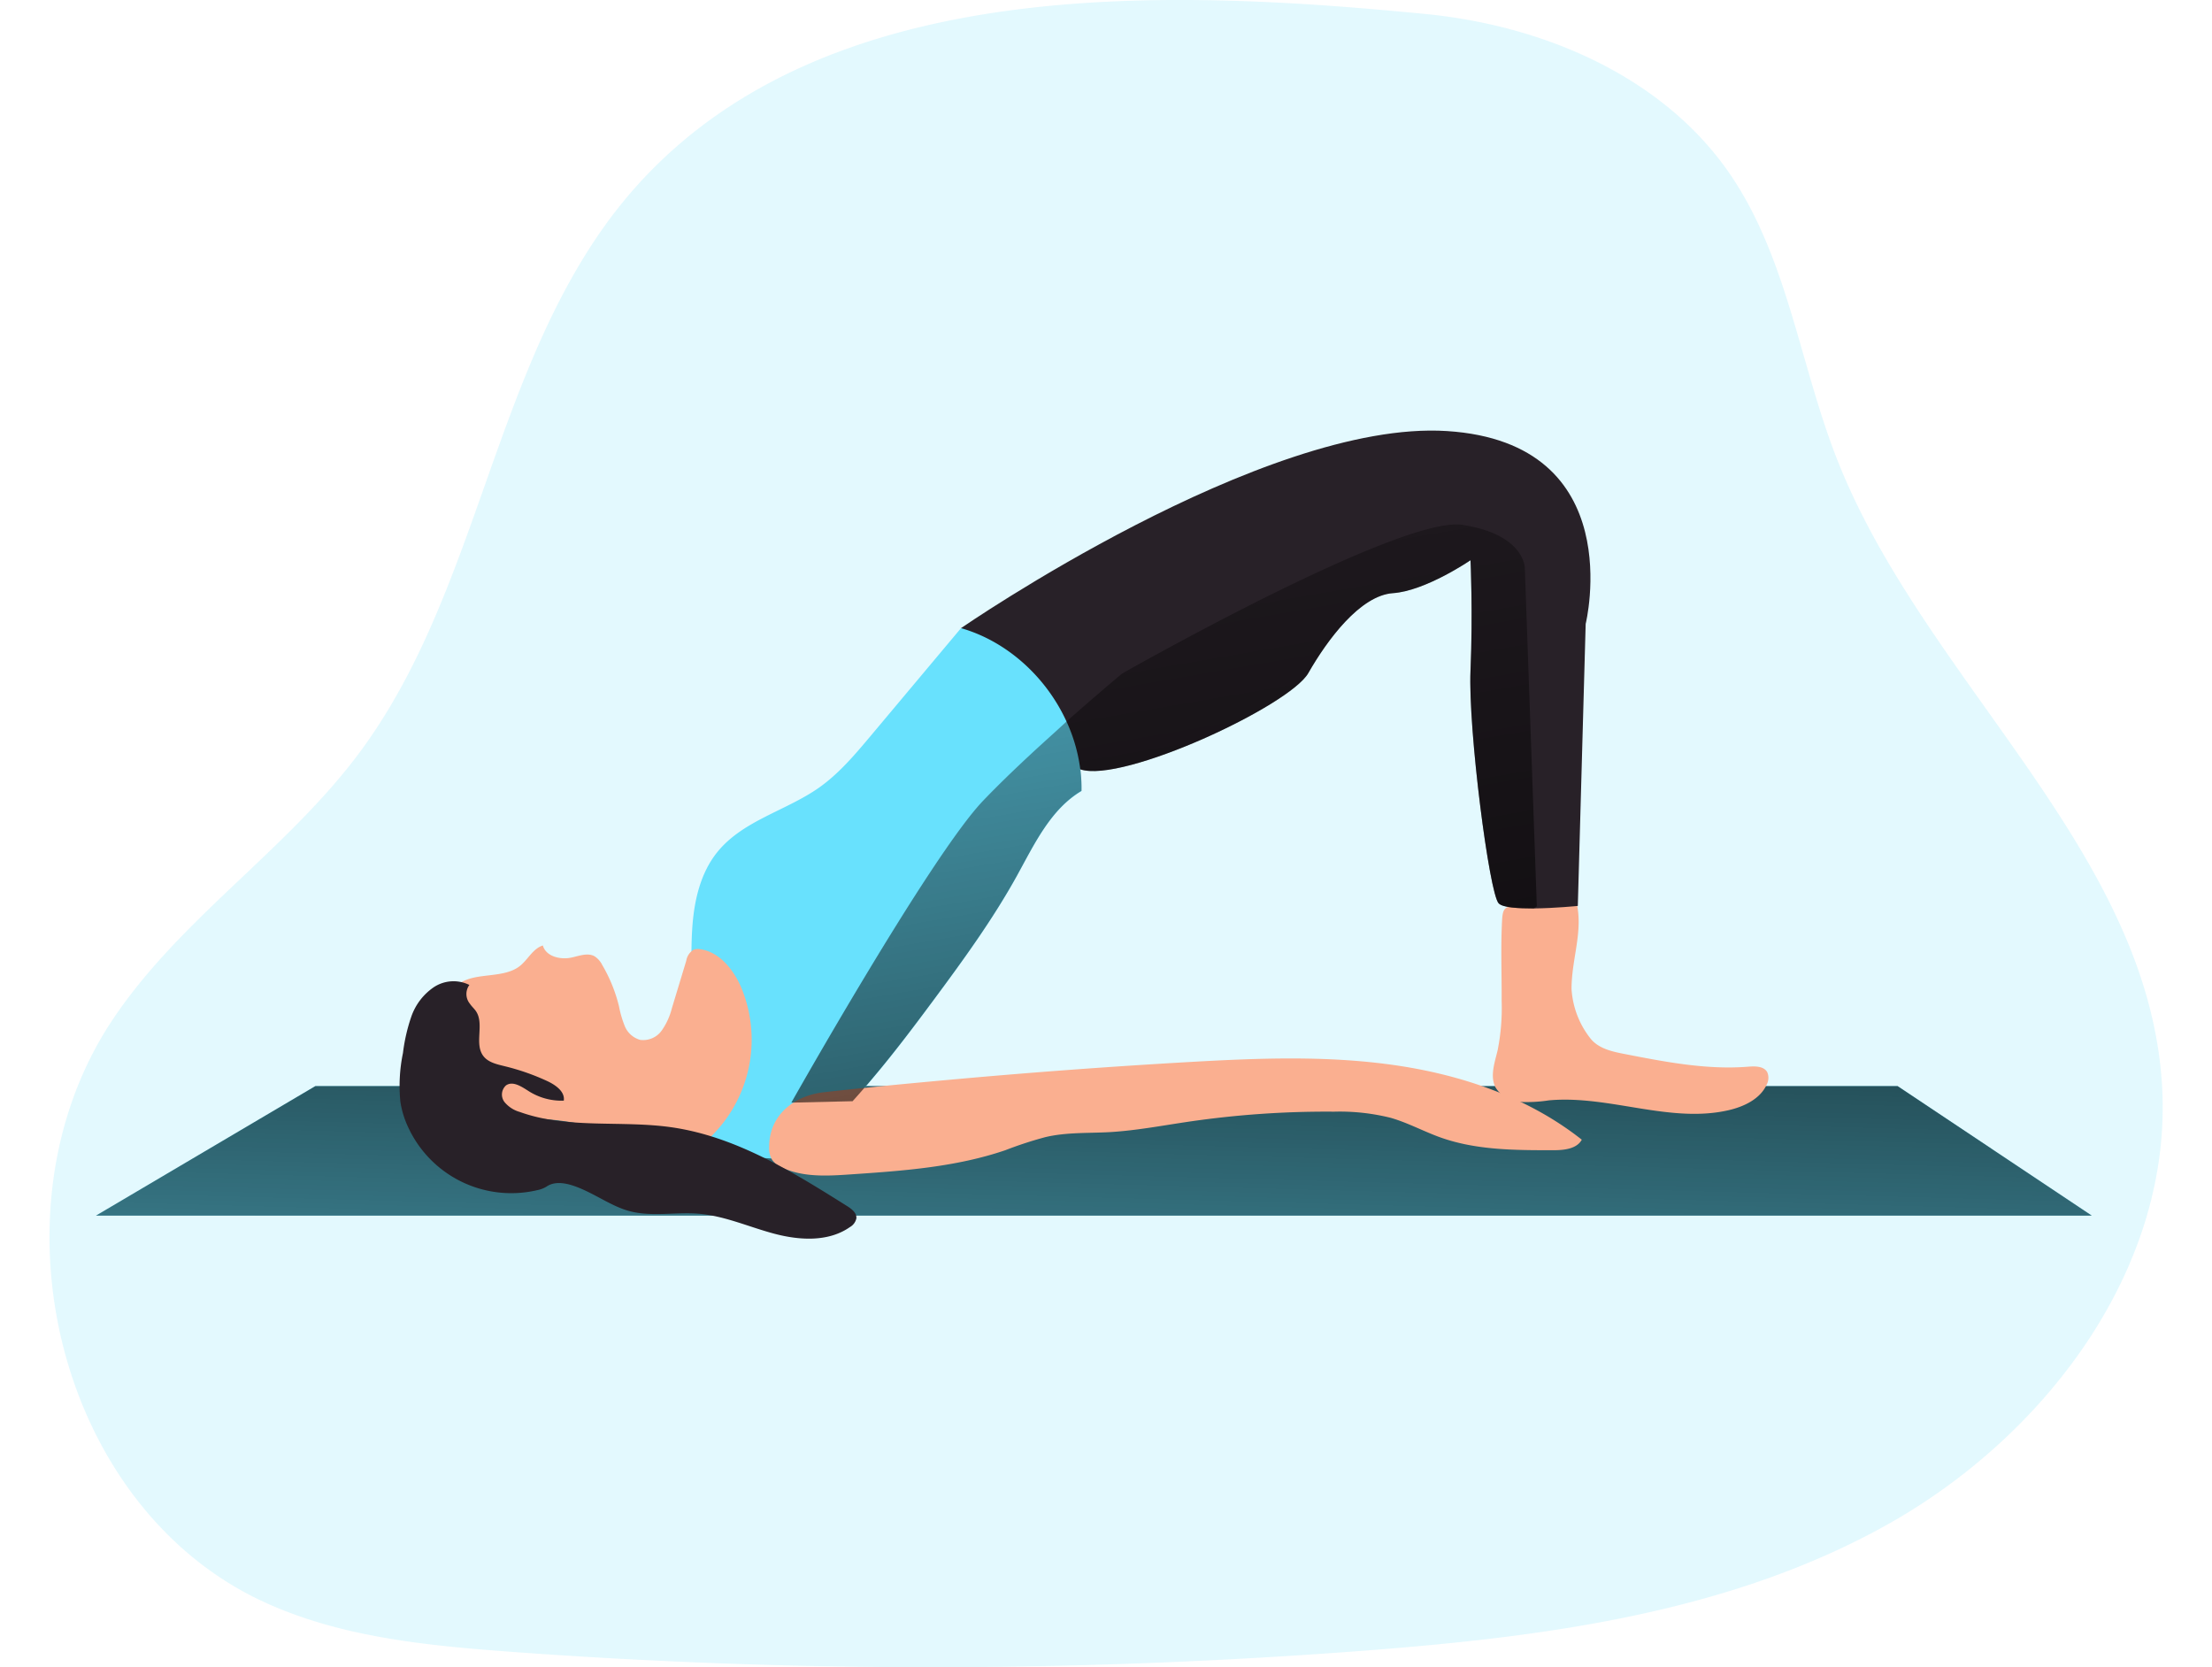 <svg id="Layer_1" data-name="Layer 1" xmlns="http://www.w3.org/2000/svg" xmlns:xlink="http://www.w3.org/1999/xlink" viewBox="0 0 413.87 326.55" width="406" height="306" class="illustration styles_illustrationTablet__1DWOa"><defs><linearGradient id="linear-gradient" x1="206.33" y1="173.5" x2="201.42" y2="353.06" gradientUnits="userSpaceOnUse"><stop offset="0.01"></stop><stop offset="0.13" stop-opacity="0.69"></stop><stop offset="1" stop-opacity="0"></stop></linearGradient><linearGradient id="linear-gradient-2" x1="252.48" y1="328.52" x2="208.1" y2="72.13" xlink:href="#linear-gradient"></linearGradient></defs><title>Yoga Position 2</title><path d="M123.16,95.69C101.9,126.6,98.51,167.4,76.1,197.48c-14.3,19.18-35.42,32.67-48.57,52.65C3.16,287.2,17,344.92,57.24,363.64c14.86,6.91,31.56,8.59,47.91,9.81A1118.12,1118.12,0,0,0,273,373.28c35.25-2.7,71.42-7.39,102.3-24.62s55.58-49.71,54-85c-2.15-46.91-46.62-80.09-63.74-123.81-7.33-18.7-9.74-39.66-21.2-56.15C331.21,64.81,308,55,285.15,52.73,230.11,47.34,158.22,44.71,123.16,95.69Z" transform="translate(-15.46 -49.97)" fill="#68e1fd" opacity="0.18" style="isolation: isolate;"></path><polygon points="400.02 238.1 9.1 238.1 52.07 212.73 361.99 212.73 400.02 238.1" fill="#68e1fd"></polygon><polygon points="400.02 238.1 9.1 238.1 52.07 212.73 361.99 212.73 400.02 238.1" fill="url(#linear-gradient)"></polygon><path d="M299.89,246a42.17,42.17,0,0,1-.78,9.66c-.58,2.44-1.56,5.11-.4,7.33a6,6,0,0,0,4.75,2.81,28.9,28.9,0,0,0,5.72-.31c11.77-1.06,23.7,4.59,35.21,1.92,3-.7,6.15-2.2,7.41-5a2.79,2.79,0,0,0,.12-2.42c-.67-1.22-2.38-1.2-3.76-1.09-8.05.64-16.08-.91-24-2.45-2.44-.47-5.06-1-6.72-2.89a17.33,17.33,0,0,1-3.86-9.89c0-6,2.38-11.38.92-17.15-.11-.45-1.39-.41-1.78-.66a1.89,1.89,0,0,0-1.35-.1l-7.91,1.39c-2.76.49-3.35.28-3.49,3.16C299.7,235.49,299.92,240.78,299.89,246Z" transform="translate(-15.46 -49.97)" fill="#faaf90"></path><path d="M316.35,172.17l-1.54,55.24s-4.44.45-8.6.49c-3.14,0-6.11-.16-6.9-1-1.83-1.84-6-34.06-5.52-45.57s0-21.63,0-21.63-8.75,6-15.19,6.45-12.89,9.2-16.57,15.64-36.36,21.64-44.65,18.87h0c-2.06-.69-4.52-2.74-7.08-5.44C202.53,187.11,194,173,194,173s59.28-40.9,95.18-38.6S316.35,172.17,316.35,172.17Z" transform="translate(-15.46 -49.97)" fill="#282128"></path><path d="M217.59,204.92c-6.05,3.59-9.23,10.42-12.63,16.58-4.74,8.58-10.53,16.53-16.36,24.4-3.81,5.13-7.66,10.25-11.78,15.13-1.32,1.59-2.69,3.14-4.07,4.68-2.47,2.77-5,5.49-7.54,8.21a9.43,9.43,0,0,1-3.21,2.56,8.44,8.44,0,0,1-3.16.44A44,44,0,0,1,146,275c-2.76-.82-5.82-2.4-6.25-5.24-1-7.05.11-14.4,1-21.47.68-5.4.25-10.86.59-16.29s1.54-11,5-15.23c5-6.1,13.38-8,19.81-12.5,3.94-2.78,7.09-6.52,10.19-10.21L194,173c9.11,2.62,16.72,9.67,20.66,18.29a32,32,0,0,1,2.7,9.39A29.54,29.54,0,0,1,217.59,204.92Z" transform="translate(-15.46 -49.97)" fill="#68e1fd"></path><path d="M107.61,239.16c1.58-1.26,2.54-3.4,4.48-4,.61,2.16,3.43,2.84,5.63,2.36,1.51-.33,3.18-1,4.53-.23a4.43,4.43,0,0,1,1.48,1.7,30,30,0,0,1,3.28,8.1,20.51,20.51,0,0,0,1.16,3.94,4.59,4.59,0,0,0,3,2.62,4.46,4.46,0,0,0,4.2-1.83,13.26,13.26,0,0,0,2-4.39l2.81-9.28a3.13,3.13,0,0,1,1.44-2.17,2.58,2.58,0,0,1,1.38-.08c3.71.58,6.37,3.92,7.89,7.35a26.58,26.58,0,0,1-5.37,28.83,6.14,6.14,0,0,1-2.24,1.58,6.5,6.5,0,0,1-2.49.2c-8.83-.53-17.35-3.52-26.14-4.49-3.75-.42-7.55-.47-11.21-1.37s-7.27-2.79-9.23-6c-2.76-4.53-2.74-13.68.31-18.12C97.26,239.84,103.93,242.1,107.61,239.16Z" transform="translate(-15.46 -49.97)" fill="#faaf90"></path><path d="M238.43,258c13.39-.76,26.88-1.32,40.16.55s26.46,6.31,37,14.65c-1,1.83-3.53,2.06-5.62,2.06-7.41,0-15,0-22-2.48-3.32-1.18-6.44-2.9-9.83-3.87a41.09,41.09,0,0,0-11.07-1.2,185.69,185.69,0,0,0-28.75,2c-5,.74-10,1.69-15.11,2-4.26.24-8.59,0-12.75,1a76.2,76.2,0,0,0-7.79,2.55c-9.74,3.32-20.13,4.05-30.39,4.74-4.46.31-9.13.57-13.2-1.28a4.66,4.66,0,0,1-2.08-1.57,4.52,4.52,0,0,1-.59-2.48c0-6.41,5-10.12,10.75-10.77,7.94-.89,15.89-1.65,23.84-2.37Q214.7,259.36,238.43,258Z" transform="translate(-15.46 -49.97)" fill="#faaf90"></path><path d="M97.7,242.89a7,7,0,0,0-7,.46,11.57,11.57,0,0,0-4.37,5.73,34.74,34.74,0,0,0-1.64,7.14,31.72,31.72,0,0,0-.51,9.51,18.06,18.06,0,0,0,1.52,5A22.24,22.24,0,0,0,111,283.08a5.39,5.39,0,0,0,1.8-.69c2.33-1.61,5.82-.11,8.36,1.14s5,2.83,7.69,3.6c4.44,1.25,9.19.19,13.79.57,5.1.43,9.86,2.61,14.81,3.92s10.61,1.63,14.79-1.31a2.58,2.58,0,0,0,1.26-1.7c.1-1.06-.91-1.84-1.8-2.4-10.72-6.74-21.84-13.63-34.37-15.44-9.9-1.42-20.32.4-29.74-3a6,6,0,0,1-3-1.93,2.41,2.41,0,0,1,.29-3.28c1.34-.93,3.07.26,4.44,1.13a12,12,0,0,0,6.87,1.86c.26-1.72-1.51-3-3.08-3.76a45,45,0,0,0-8.56-3c-1.5-.37-3.14-.73-4.09-1.95-1.88-2.4.23-6.29-1.47-8.81-.35-.52-.84-.93-1.18-1.45A3,3,0,0,1,97.7,242.89Z" transform="translate(-15.46 -49.97)" fill="#282128"></path><path d="M306.78,227.49l-.57.41c-3.14,0-6.11-.16-6.9-1-1.83-1.84-6-34.06-5.52-45.57s0-21.63,0-21.63-8.75,6-15.19,6.45-12.89,9.2-16.57,15.64-36.36,21.64-44.65,18.87h0a29.54,29.54,0,0,1,.22,4.21c-6.05,3.59-9.23,10.42-12.63,16.58-4.74,8.58-10.53,16.53-16.36,24.4-3.81,5.13-7.66,10.25-11.78,15.13-1.32,1.59-2.69,3.14-4.07,4.68l-12,.28S188,217.63,198.3,206.83c3.54-3.7,7.85-7.79,12-11.56,1.5-1.36,3-2.7,4.38-4,6.06-5.37,10.87-9.37,10.87-9.37s54.47-31,66.68-29.12,12.2,8.45,12.2,8.45Z" transform="translate(-15.46 -49.97)" fill="url(#linear-gradient-2)"></path></svg>